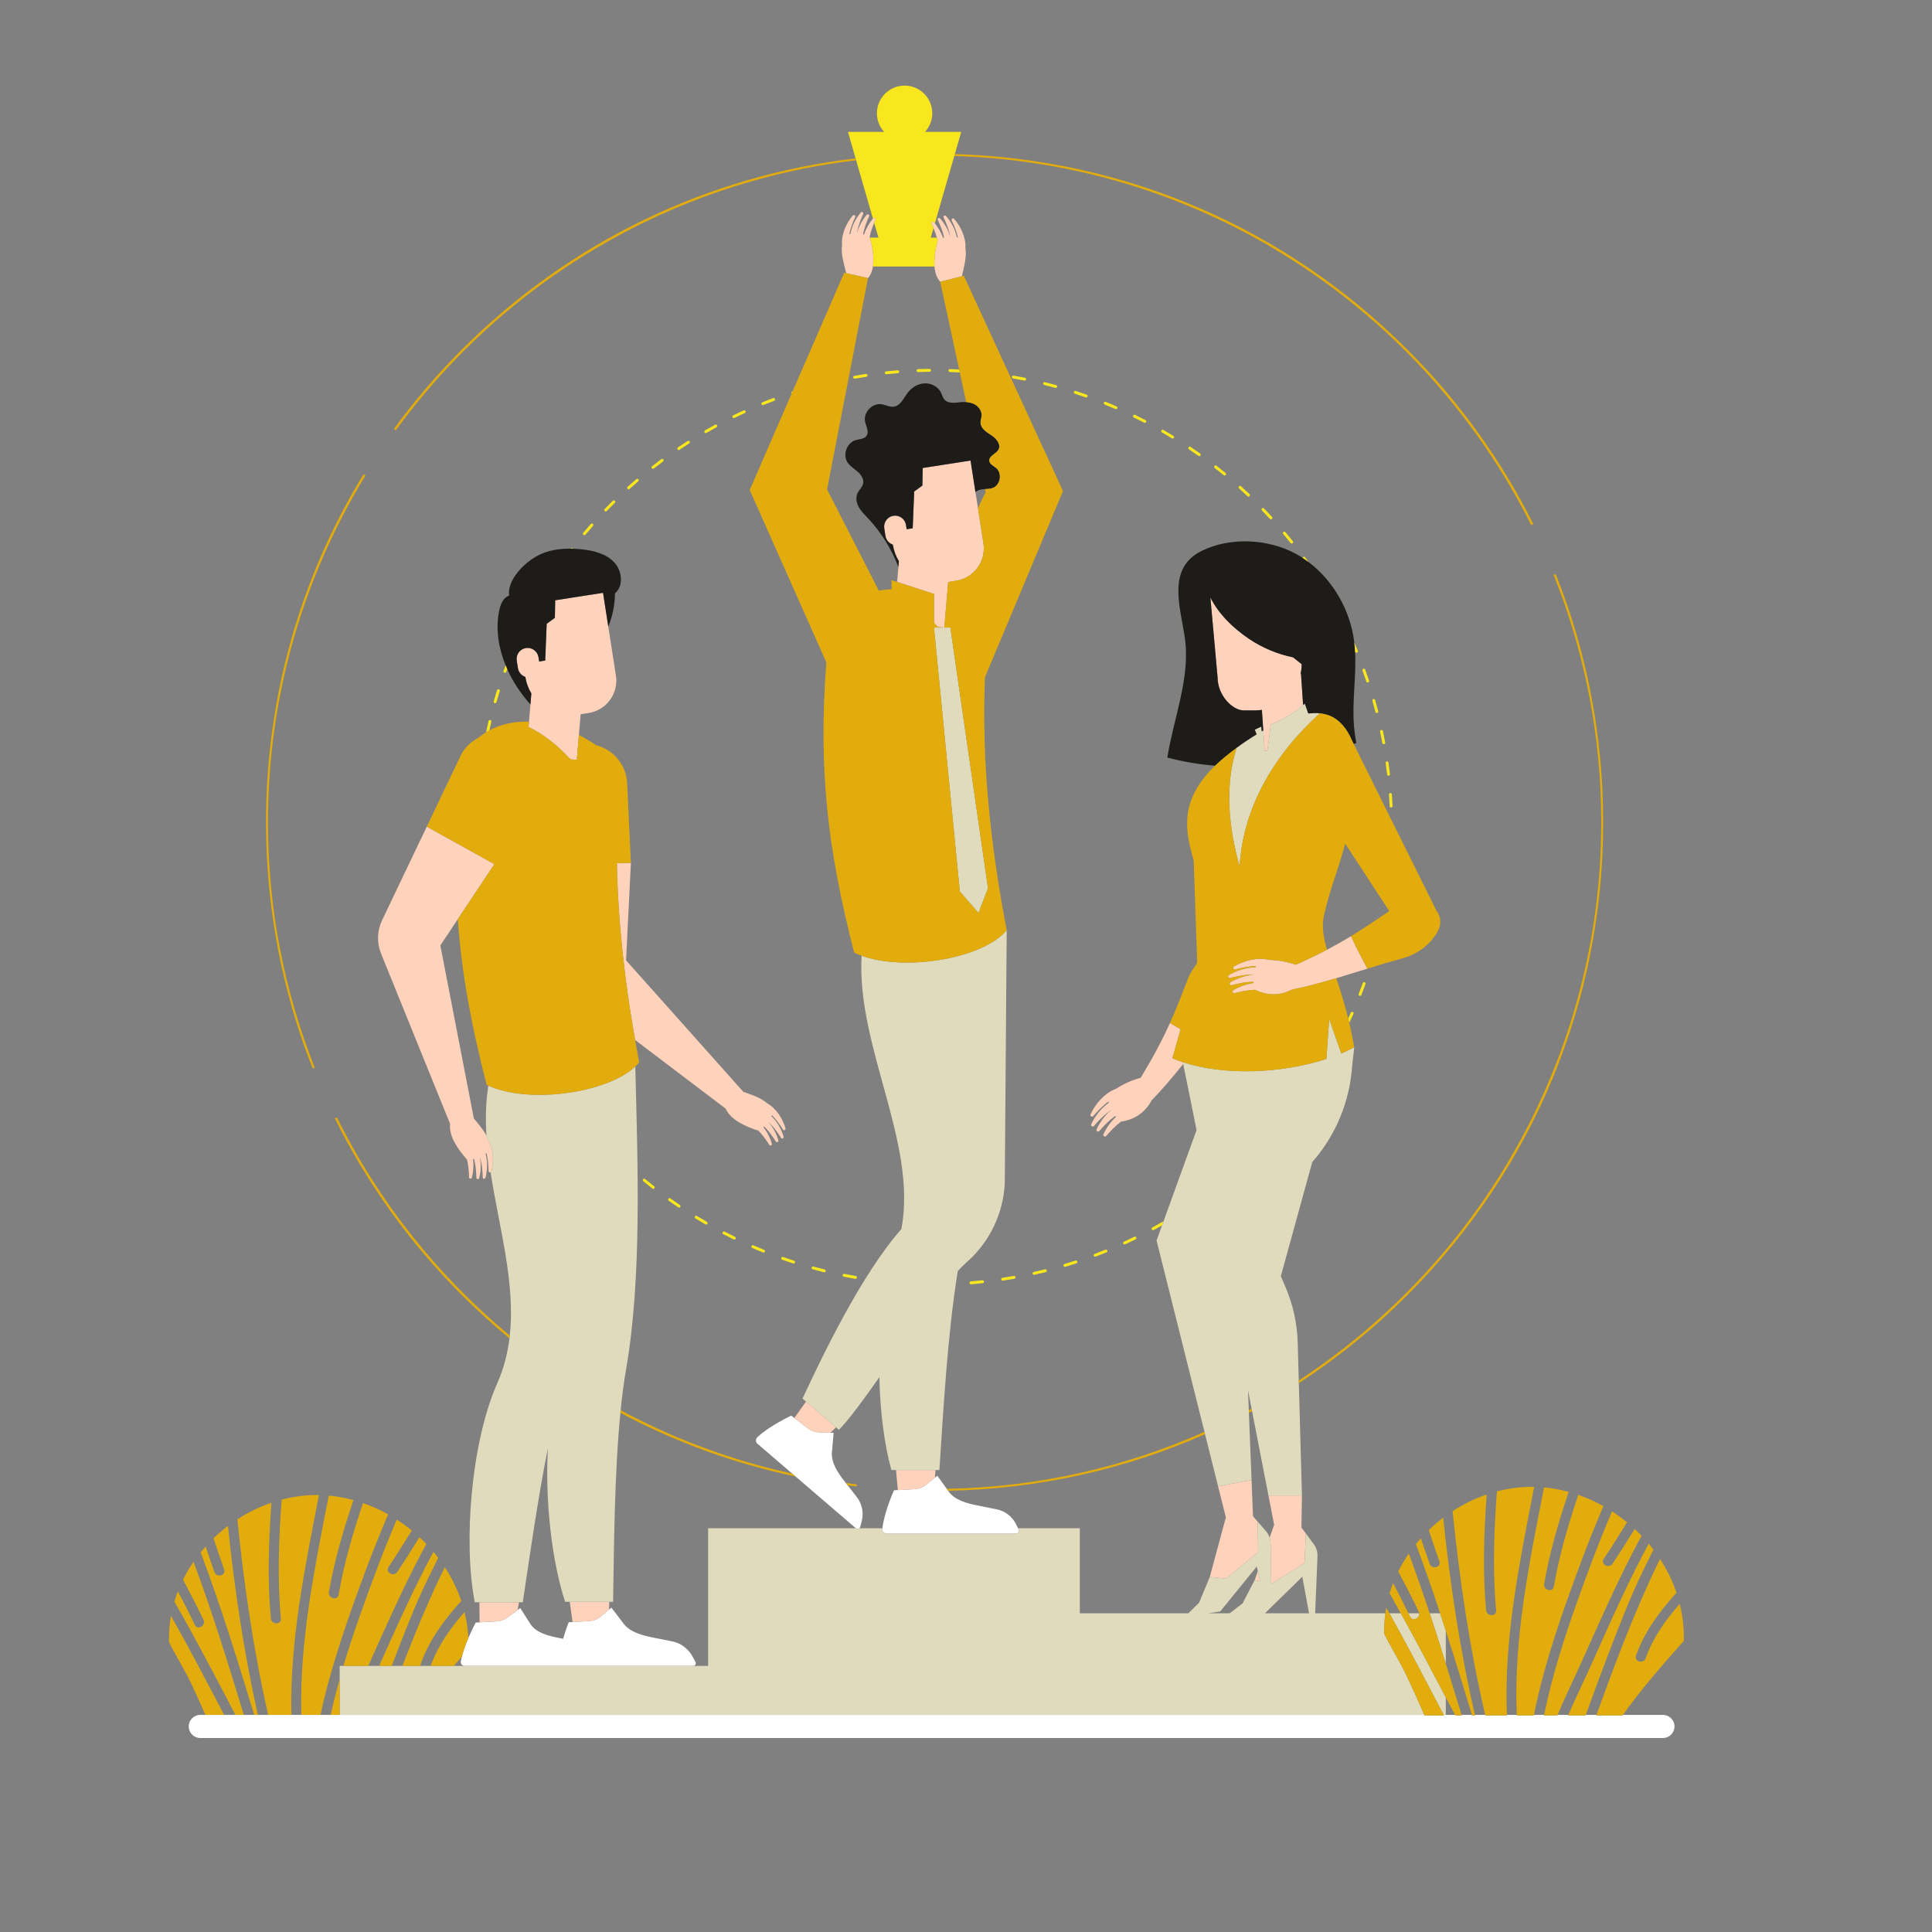 <?xml version="1.0" standalone="no"?>
<svg version="1.1" id="Layer_1" xmlns="http://www.w3.org/2000/svg" xmlns:xlink="http://www.w3.org/1999/xlink" x="0px" y="0px" viewBox="0 0 595.276 595.276" enable-background="new 0 0 595.276 595.276" xml:space="preserve">
<rect x="0" y="0" width="595.276" height="595.276" fill="#808080" stroke="none"/>
<path id="color_x5F_6" fill="#ffffff" d="M515.932,531.943c0,1.968-1.595,3.562-3.562,3.562H61.715
	c-1.968,0-3.563-1.595-3.563-3.562s1.595-3.563,3.563-3.563h1.586h5.757h3.489h2.574h3.201h1.129h3.153h7.183h3.049h5.906h3.159
	h2.756h113.527h0.993h111.773h1.754H438.85c0.022,0.05,0.045,0.1,0.067,0.151h5.989c-0.026-0.05-0.053-0.1-0.08-0.151h0.646h2.857
	c0.027,0.05,0.054,0.1,0.08,0.151h1.962c-0.015-0.05-0.031-0.101-0.046-0.151h3.203c0.015,0.05,0.031,0.101,0.046,0.151h0.905
	c-0.012-0.05-0.022-0.101-0.033-0.151h3.156c0.012,0.05,0.022,0.101,0.034,0.151h6.661c-0.002-0.05-0.002-0.101-0.004-0.151h3.056
	c0.002,0.05,0.002,0.101,0.005,0.151h5.245c0.01-0.05,0.023-0.1,0.033-0.151h3.15c-0.01,0.05-0.023,0.1-0.033,0.151h4.085
	c0.022-0.051,0.045-0.1,0.066-0.151h3.322c-0.022,0.051-0.045,0.1-0.067,0.151h5.41c0.018-0.05,0.037-0.1,0.055-0.151h3.28
	c-0.018,0.05-0.037,0.1-0.055,0.151h8.086c0.036-0.051,0.074-0.1,0.11-0.151h12.332
	C514.337,528.381,515.932,529.976,515.932,531.943z M141.988,511.811c-0.147,0.788,0.4,1.477,1.191,1.477l30.44,0c0,0,0,0,0,0
	l39.965,0c0.631,0,1.009-0.669,0.699-1.238l-0.924-1.693c-1.307-2.395-3.61-4.102-6.242-4.627l-6.092-1.215
	c-3.158-0.63-6.868-1.631-8.876-4.227l-3.78-4.964l-0.72,0.602l-2.692,2.25c-0.927,0.775-2.085,1.229-3.314,1.298l-5.23,0.295
	l-1.182,0.067c0,0-0.899,2.22-1.716,5.105l-1.771-0.36c-3.075-0.625-6.653-1.619-8.317-4.195l-3.124-4.927l-0.799,0.597
	l-2.989,2.234c-1.03,0.769-2.248,1.22-3.486,1.288l-5.269,0.292l-1.19,0.066c0,0-1.109,2.05-2.264,4.764
	c-0.751,1.766-1.516,3.811-2.013,5.762C142.177,510.916,142.07,511.37,141.988,511.811z M263.688,470.867
	c0.335,0.288,0.797,0.253,1.099,0c0.13-0.109,0.233-0.254,0.279-0.438l0.458-1.823c0.647-2.578,0.068-5.309-1.569-7.403
	l-2.792-3.569l-0.555-0.71l-0.443-0.566c-1.965-2.512-4.095-5.651-3.842-8.83l0.529-6.041l-0.958-0.035l-3.582-0.132
	c-1.234-0.045-2.422-0.473-3.402-1.224l-4.169-3.195l-0.942-0.722c0,0-6.65,3.061-10.463,6.671
	c-0.575,0.544-0.565,1.461,0.035,1.977l10.733,9.218l1.012,0.869L263.688,470.867z M281.883,458.821l-5.244,0.292l-1.185,0.066
	c0,0-2.973,6.494-3.566,11.687c-0.007,0.063-0.018,0.128-0.025,0.191c-0.082,0.788,0.523,1.477,1.315,1.477h39.965
	c0.631,0,1.042-0.665,0.76-1.229l-0.219-0.438l-0.621-1.242c-1.188-2.377-3.408-4.072-6.014-4.593l-6.032-1.206
	c-3.127-0.625-6.788-1.619-8.667-4.195l-0.219-0.305l-0.428-0.596l-2.888-4.026l-0.749,0.597l-2.803,2.234
	C284.296,458.303,283.115,458.753,281.883,458.821z"></path>
<path id="color_x5F_5" fill="#FFD2BB" d="M190.069,265.972l4.322-0.129l-1.497,30.043l36.13,40.518
	c2.548,0.906,5.368,1.774,7.322,3.529c2.783,1.505,4.836,4.777,5.68,7.741c0.129,0.454-0.525,0.748-0.753,0.393
	c-1.011-1.578-2.085-3.126-3.401-4.435c-0.024-0.023-0.049-0.045-0.073-0.068c-0.032,0.121-0.065,0.242-0.103,0.358
	c1.795,1.697,3.111,4.1,3.746,6.328c0.129,0.454-0.525,0.748-0.753,0.393c-1.011-1.578-2.085-3.126-3.401-4.435
	c-0.164-0.163-0.333-0.317-0.507-0.468c-0.002,0.003-0.005,0.006-0.007,0.01c1.445,1.622,2.512,3.686,3.063,5.619
	c0.129,0.454-0.525,0.748-0.753,0.393c-1.011-1.578-2.085-3.126-3.401-4.435c-0.072-0.071-0.148-0.138-0.222-0.206
	c-0.079,0.066-0.16,0.131-0.244,0.196c1.218,1.528,2.122,3.36,2.614,5.088c0.129,0.454-0.525,0.748-0.753,0.393
	c-1.011-1.578-2.085-3.126-3.401-4.435c-3.546-1.094-8.599-3.247-10.072-6.769l-27.931-21.174
	C192.477,302.356,190.413,284.218,190.069,265.972z M156.516,498.286l2.989-2.234l0.386-2.365h-12.176l0.046,6.179l5.269-0.292
	C154.268,499.506,155.486,499.056,156.516,498.286z M175.545,493.542l0.869,6.225l5.23-0.295c1.229-0.069,2.387-0.523,3.314-1.298
	l2.692-2.25l0.071-2.383H175.545z M175.757,233.953l1.967,0.166l0.645-7.653l0.539-6.396l2.45-0.381
	c5.506-0.857,9.274-6.015,8.417-11.521l-2.354-15.124l-1.617-10.388l-14.739,2.295l-0.103,5.41l-2.52,1.835l-0.46,11.332
	l-1.864,0.29l-0.206-1.323c-0.287-1.841-2.027-3.113-3.868-2.826c-1.841,0.287-3.113,2.027-2.826,3.868l0.364,2.335
	c0.201,1.29,1.116,2.298,2.279,2.688c0.29,1.862,0.939,3.577,1.859,5.095l-0.286,3.4l-0.445,5.285l-0.14,1.664
	C167.772,226.335,171.979,229.914,175.757,233.953z M151.405,360.94c0.791-2.979,0.7-6.84-0.921-9.557
	c-0.153-0.49-0.364-0.965-0.598-1.432c-0.962-1.923-2.5-3.67-3.889-5.345l-10.323-53.297l5.384-8.099l11.269-16.951l-20.825-11.57
	l-13.789,28.885c-1.535,3.216-1.647,6.929-0.308,10.232l21.283,52.484c-0.535,3.78,2.706,8.214,5.193,10.968
	c0.462,1.798,0.592,3.677,0.654,5.551c0.014,0.422,0.727,0.504,0.848,0.048c0.461-1.736,0.621-3.773,0.357-5.709
	c0.105-0.013,0.208-0.028,0.309-0.044c0.028,0.097,0.06,0.193,0.085,0.291c0.462,1.798,0.592,3.677,0.654,5.551
	c0.014,0.422,0.727,0.504,0.848,0.048c0.516-1.943,0.655-4.262,0.242-6.395c0.004-0.002,0.007-0.003,0.011-0.005
	c0.072,0.218,0.139,0.438,0.196,0.661c0.462,1.798,0.592,3.677,0.654,5.551c0.014,0.422,0.727,0.504,0.848,0.048
	c0.594-2.238,0.693-4.977,0.018-7.353c0.091-0.081,0.181-0.168,0.271-0.255c0.009,0.032,0.02,0.063,0.028,0.096
	c0.462,1.798,0.592,3.677,0.654,5.551c0.01,0.29,0.348,0.414,0.599,0.318C151.269,361.167,151.367,361.082,151.405,360.94z
	 M361.227,326.063c0.925-3.231,1.768-6.182,2.541-8.95c-1.109-0.615-2.209-1.245-3.282-1.925c-2.418,5.372-5.076,10.38-9.034,16.891
	c-2.711,0.729-5.28,1.881-7.611,3.412c-3.439,1.237-6.352,4.618-7.83,7.858c-0.227,0.497,0.47,0.945,0.792,0.579
	c1.429-1.628,2.923-3.21,4.654-4.477c0.031-0.023,0.064-0.043,0.095-0.065c0.016,0.144,0.033,0.288,0.055,0.427
	c-2.345,1.627-4.265,4.144-5.375,6.579c-0.227,0.497,0.47,0.945,0.792,0.579c1.429-1.628,2.923-3.21,4.654-4.477
	c0.215-0.157,0.436-0.305,0.66-0.446c0.002,0.004,0.004,0.008,0.006,0.012c-1.932,1.602-3.508,3.775-4.472,5.888
	c-0.227,0.497,0.47,0.945,0.792,0.579c1.429-1.628,2.923-3.21,4.654-4.477c0.094-0.069,0.193-0.132,0.289-0.198
	c0.079,0.089,0.16,0.177,0.244,0.266c-1.656,1.534-3.006,3.471-3.867,5.359c-0.227,0.497,0.47,0.945,0.792,0.579
	c1.429-1.628,2.923-3.21,4.654-4.477c4.166-0.624,7.415-2.807,9.384-6.529c3.277-3.35,6.486-7.169,9.746-11.224l-0.112-0.556
	C363.339,326.905,362.261,326.504,361.227,326.063z M388.308,487.255l-0.753-3.155l-0.959,2.728L388.308,487.255z M392.58,469.804
	l-1.398,3.975c0.194,0.601,0.297,1.222,0.286,1.84l0.013-0.018l0.196,12.42l10.269-6.434l0.414-9.081l-1.377-1.853l0.162-9.873
	h-10.319L392.58,469.804z M386.069,467.164l-0.445-11.172l-10.314,1.968l2.395,9.57l-4.95,18.339l5.017,0.542l9.875-8.175
	l-0.11-9.373l0,0v0L386.069,467.164z M390.503,231.291c0.351-2.688,0.702-5.375,1.053-8.063c3.606-1.419,6.996-3.444,9.954-5.951
	l-0.648-9.619l-0.128,0.013c0.212-0.977,0.33-1.988,0.33-3.029l-2.646-2.106c-4.827-1-9.47-2.909-13.686-5.77
	c-4.817-3.269-9.263-7.586-11.796-12.682l2.212,24.546c0,5.67,4.627,10.252,8.054,10.252h3.621c0.675,0,1.334-0.063,1.984-0.154
	l0.429,6.361l0.424,6.29L390.503,231.291z M408.864,292.627c-2.853,1.492-5.959,2.989-9.588,4.622
	c-2.648-0.934-5.417-1.438-8.205-1.495c-3.536-0.927-7.851,0.212-10.903,2.046c-0.468,0.281-0.147,1.046,0.325,0.926
	c2.099-0.533,4.227-0.992,6.371-1.056c0.039-0.001,0.077,0.001,0.115,0c-0.068,0.128-0.136,0.256-0.196,0.383
	c-2.854,0.014-5.862,1.003-8.155,2.381c-0.468,0.281-0.147,1.046,0.325,0.926c2.099-0.533,4.227-0.992,6.371-1.056
	c0.266-0.008,0.532-0.004,0.797,0.005c-0.001,0.004-0.001,0.009-0.002,0.014c-2.5,0.227-5.029,1.126-7.02,2.323
	c-0.468,0.281-0.147,1.046,0.325,0.926c2.099-0.533,4.227-0.992,6.371-1.056c0.117-0.004,0.233,0.001,0.35,0.001
	c0.015,0.118,0.032,0.237,0.051,0.357c-2.233,0.328-4.443,1.16-6.221,2.229c-0.468,0.281-0.147,1.046,0.325,0.926
	c2.099-0.533,4.227-0.992,6.371-1.056c3.788,1.843,7.702,1.883,11.431-0.071c4.361-0.86,8.909-2.101,13.618-3.506
	c3.134-0.935,6.337-1.936,9.6-2.937c-1.719-3.32-3.564-6.578-5.036-10.018C413.879,289.899,411.474,291.262,408.864,292.627z
	 M286.976,68.87c0.221,0.474,0.435,0.952,0.641,1.432c0.408,0.951,0.766,1.919,1.046,2.907c0.085,0.301,0.175,0.601,0.242,0.907
	c-0.617,2.277-1.194,5.297-0.973,8c0.148,1.815,0.652,3.489,1.757,4.695l6.676-1.676c0.603-2.826,1.565-5.952,1.088-8.77
	c0.216-3.156-1.451-6.641-3.505-8.939c-0.315-0.352-0.913,0.044-0.734,0.426c0.793,1.699,1.527,3.433,1.93,5.246
	c0.007,0.033,0.012,0.065,0.018,0.098c-0.12-0.037-0.24-0.074-0.357-0.105c-0.474-2.424-1.801-4.822-3.344-6.548
	c-0.315-0.352-0.913,0.044-0.734,0.426c0.793,1.699,1.527,3.433,1.93,5.246c0.05,0.225,0.09,0.451,0.124,0.678
	c-0.004,0-0.008,0.001-0.012,0.001c-0.598-2.089-1.772-4.093-3.111-5.592c-0.315-0.352-0.913,0.044-0.734,0.426
	c0.793,1.699,1.527,3.433,1.93,5.246c0.017,0.078,0.03,0.157,0.044,0.235c0.004,0.021,0.008,0.042,0.012,0.062
	c-0.098,0.032-0.196,0.065-0.296,0.101c-0.019-0.055-0.047-0.108-0.067-0.164c-0.583-1.611-1.485-3.124-2.509-4.361
	c-0.11-0.133-0.214-0.278-0.326-0.404C287.396,68.092,286.798,68.488,286.976,68.87z M252.312,441.321l3.582,0.132l1.684-1.671
	l-9.236-7.933l-3.6,5.054l4.169,3.195C249.889,440.848,251.078,441.276,252.312,441.321z M276.638,459.114l5.244-0.292
	c1.232-0.069,2.413-0.519,3.378-1.288l2.803-2.234l0.188-2.365h-12.176L276.638,459.114z M299.042,141.903l-14.739,2.294
	l-0.103,5.41l-2.52,1.835l-0.46,11.332l-1.864,0.29l-0.206-1.323c-0.287-1.841-2.027-3.113-3.868-2.826
	c-1.841,0.287-3.113,2.027-2.826,3.868l0.364,2.335c0.201,1.29,1.116,2.298,2.279,2.688v0c0.29,1.862,0.939,3.577,1.859,5.095
	l-0.151,1.798l-0.388,4.607l11.358,3.69v8.937c0.411,0.417,0.819,0.838,1.22,1.266l1.967,0.166l0.607-7.205l0.268-3.186l0,0
	l0.308-3.658l2.45-0.381c5.506-0.857,9.274-6.015,8.417-11.521l-1.695-10.891l-0.761-4.888L299.042,141.903z M268.008,73.209
	c-0.021-0.074-0.042-0.153-0.064-0.226c0.295-1.481,0.815-2.914,1.405-4.321c0.135-0.323,0.271-0.645,0.412-0.965
	c0.17-0.386-0.436-0.769-0.743-0.411c-0.016,0.019-0.031,0.042-0.047,0.061c-1.148,1.357-2.156,3.096-2.748,4.929
	c-0.1-0.034-0.199-0.065-0.298-0.095c0.017-0.1,0.03-0.2,0.05-0.299c0.363-1.82,1.06-3.571,1.817-5.286
	c0.17-0.386-0.436-0.769-0.743-0.411c-1.307,1.527-2.438,3.557-2.99,5.658c-0.004,0-0.008,0-0.012-0.001
	c0.03-0.227,0.065-0.454,0.11-0.681c0.363-1.821,1.06-3.571,1.817-5.286c0.17-0.386-0.436-0.769-0.743-0.411
	c-1.506,1.76-2.781,4.185-3.203,6.619c-0.117,0.033-0.236,0.072-0.355,0.112c0.006-0.033,0.01-0.066,0.016-0.098
	c0.363-1.821,1.06-3.571,1.816-5.286c0.17-0.386-0.436-0.769-0.743-0.411c-2.004,2.342-3.596,5.861-3.312,9.012
	c-0.416,2.828,0.613,5.933,1.276,8.745l6.71,1.532c0.846-0.964,1.319-2.208,1.537-3.576C269.43,79.226,268.747,75.78,268.008,73.209
	z"></path>
<path id="color_x5F_4" fill="#1d1c18" d="M163.718,213.655l-0.286,3.4c-2.888-3.206-5.358-6.909-7.137-10.863
	c-0.177-0.394-0.34-0.792-0.503-1.19c-2.2-5.373-3.111-11.14-2.022-16.693c0.385-1.96,1.201-4.172,3.104-4.779
	c-0.656-4.724,4.412-9.933,8.596-12.224c3.131-1.714,6.725-2.297,10.323-2.262c0.23,0.002,0.46,0.018,0.69,0.025
	c0.98,0.031,1.958,0.094,2.924,0.201c3.57,0.397,7.313,1.337,9.791,3.937c2.478,2.601,3.019,7.285,0.29,9.622
	c-0.047,3.538-0.755,7.009-2.068,10.214l-1.617-10.388l-14.739,2.295l-0.103,5.41l-2.52,1.835l-0.46,11.332l-1.864,0.29
	l-0.206-1.323c-0.287-1.841-2.027-3.113-3.868-2.826c-1.841,0.287-3.113,2.027-2.826,3.868l0.364,2.335
	c0.201,1.29,1.116,2.298,2.279,2.688C162.149,210.422,162.799,212.137,163.718,213.655z M387.207,226.285l-0.539-1.446l1.935-0.913
	l0.099,1.469c0.177-0.103,0.355-0.204,0.532-0.305l-0.429-6.361c-0.65,0.091-1.309,0.154-1.984,0.154h-3.621
	c-3.427,0-8.054-4.582-8.054-10.252l-2.212-24.546c2.533,5.096,6.979,9.413,11.796,12.682c4.216,2.861,8.859,4.771,13.686,5.77
	l2.646,2.106c0,1.04-0.118,2.052-0.33,3.029l0.128-0.013l0.648,9.619c0.168-0.142,0.339-0.279,0.504-0.425
	c0.305,0.918,0.688,1.984,1.056,3.021c1.199-0.141,2.406-0.193,3.587-0.076c1.029,0.103,2.04,0.317,3.006,0.708
	c3.282,1.329,5.497,4.33,6.9,7.652l0.529,1.065c0.266-0.099,0.533-0.189,0.799-0.29c-0.289-1.624-0.529-3.248-0.676-4.867
	c-0.697-7.72,0.723-15.535,0.311-23.252c-0.05-0.93-0.125-1.859-0.235-2.787c-0.007-0.061-0.011-0.122-0.019-0.184
	c-1.218-9.86-6.537-19.003-14.113-24.693c-0.588-0.442-1.188-0.863-1.802-1.262c-0.702-0.456-1.416-0.892-2.15-1.288
	c-8.54-4.602-20.179-5.213-28.983-0.843c-10.726,5.324-6.6,17.004-5.165,26.724c1.805,12.226-3.462,24.79-5.386,36.936
	c4.904,1.307,9.819,2.123,14.726,2.504c1.828-1.748,4.106-3.63,6.609-5.471C382.972,229.006,385.075,227.588,387.207,226.285z
	 M296.039,123.913c-1.758,0.166-3.85,0.546-5.023-0.775c-0.548-0.617-0.732-1.466-1.1-2.204c-0.911-1.829-3.025-2.908-5.066-2.811
	c-2.041,0.097-3.95,1.263-5.183,2.893c-1.241,1.641-2.162,3.945-4.193,4.27c-1.328,0.212-2.602-0.563-3.934-0.743
	c-2.817-0.38-5.553,2.53-5.002,5.318c0.299,1.513,1.336,3.181,0.44,4.436c-0.717,1.003-2.18,0.966-3.361,1.322
	c-2.702,0.816-4.037,4.508-2.481,6.863c0.78,1.181,2.053,1.925,3.116,2.859c1.064,0.934,1.99,2.294,1.683,3.676
	c-0.253,1.139-1.265,1.946-1.748,3.008c-0.611,1.343-0.295,2.955,0.424,4.243c0.719,1.288,1.798,2.329,2.81,3.402
	c4.08,4.325,7.278,9.469,9.384,15.028l0.151-1.798c-0.92-1.517-1.569-3.233-1.859-5.095v0c-1.163-0.391-2.078-1.399-2.279-2.688
	l-0.364-2.335c-0.287-1.841,0.985-3.582,2.826-3.868c1.841-0.287,3.582,0.985,3.868,2.826l0.206,1.323l1.864-0.29l0.46-11.332
	l2.52-1.835l0.103-5.41l14.739-2.294l1.515,9.733c0.217-0.187,0.448-0.358,0.714-0.488c0.686-0.335,1.448-0.403,2.218-0.448
	c0.814-0.047,1.638-0.069,2.394-0.351c2.345-0.873,2.983-4.51,1.076-6.129c-0.811-0.688-2.025-1.175-2.138-2.232
	c-0.165-1.551,2.116-2.112,2.843-3.492c0.83-1.574-0.667-3.367-2.152-4.347c-1.485-0.981-3.3-2.068-3.387-3.846
	c-0.038-0.778,0.288-1.532,0.32-2.311c0.059-1.437-0.93-2.773-2.202-3.444c-0.784-0.413-1.656-0.592-2.544-0.65
	C297.147,123.861,296.589,123.861,296.039,123.913z"></path>
<path id="color_x5F_3" fill="#e1dbbd" d="M159.891,493.688h-12.176h-1.426c-3.623-18.555-1.068-49.389,6.91-67.448
	c2.005-4.537,3.186-9.165,3.776-13.863c0.036-0.29,0.059-0.581,0.091-0.872c1.788-16.234-3.292-33.28-5.911-50.295
	c0.114-0.044,0.211-0.128,0.249-0.27c0.791-2.979,0.7-6.84-0.921-9.557c-0.153-0.49-0.364-0.965-0.598-1.432
	c-0.326-5.176-0.216-10.332,0.573-15.443c12.724,5.736,36.678,2.248,45.285-5.912c0.719,29.478,2.118,64.666-2.83,93.25
	c-0.679,3.925-1.231,8.19-1.684,12.665c-0.027,0.263-0.049,0.536-0.075,0.8c-1.85,18.866-1.969,41.33-2.247,58.231h-1.187h-12.175
	h-1.426c-4.137-12.691-6.177-31.082-5.318-47.279c-3.211,16.179-5.663,33.66-7.724,47.425H159.891z M375.309,457.959l10.314-1.968
	l-0.824-20.685l-0.033-0.817l-0.245-6.144l1.106,5.689l0.144,0.741l5.054,26.006h10.319l-0.956-34.595l-0.023-0.85l-0.321-11.625
	c-0.163-5.897-1.438-11.71-3.757-17.134l-1.442-3.371l9.671-35.143c7.249-8.228,11.601-18.73,12.313-29.829l0.622-5.38l-0.246-0.053
	c-1.188,0.625-2.44,1.211-3.743,1.76l-3.718-10.624l-0.863,12.33c-13.709,4.495-31.367,5.239-44.232,1.004l0.112,0.556l4.111,20.362
	l-10.222,28.235l-0.407,1.124l-1.691,4.671l14.756,58.957l0.179,0.715L375.309,457.959z M403.07,219.873
	c-0.368-1.037-0.752-2.103-1.056-3.021c-0.165,0.145-0.337,0.283-0.504,0.425c-2.958,2.507-6.348,4.532-9.954,5.951
	c-0.351,2.688-0.702,5.375-1.053,8.063l-0.844,0.089l-0.424-6.29c-0.178,0.101-0.355,0.202-0.532,0.305l-0.099-1.469l-1.935,0.913
	l0.539,1.446c-2.132,1.303-4.236,2.721-6.201,4.166c-3.75,11.759-2.406,24.801,0.944,36.526
	c1.017-18.302,10.818-34.645,24.708-47.179C405.476,219.68,404.27,219.733,403.07,219.873z M104.658,528.381v-11.039v-4.054h1.157
	h7.65h3.367h3.868h3.305h5.551h3.132h7.114h3.377h30.44h44.565v-42.421h45.503c0.335,0.288,0.797,0.253,1.099,0h7.101
	c-0.007,0.063-0.018,0.128-0.025,0.191c-0.082,0.788,0.523,1.477,1.315,1.477h39.965c0.631,0,1.042-0.665,0.76-1.229l-0.219-0.438
	h19.023v26.218h33.433l3.315-3.262l3.302-7.956l5.017,0.542l9.875-8.175l-0.11-9.373l0,0l2.545,2.942
	c0.515,0.596,0.873,1.271,1.1,1.975c0.194,0.601,0.297,1.222,0.286,1.84l0.013-0.018l0.196,12.42v0l10.269-6.434l0.414-9.081
	l2.387,3.212c0.895,1.205,1.274,2.594,1.176,3.889l0.013-0.015l-0.723,17.493h21.633c-0.275,2.109-0.382,4.232-0.328,6.35
	c2.156,4.339,4.794,8.48,6.863,12.841c1.898,4,3.707,8.042,5.469,12.105H332.705h-1.754H219.178h-0.993H104.658z M401.263,485.812
	l-11.532,11.273h13.598L401.263,485.812z M372.16,497.085h6.706l3.976-3.038l3.754-7.219l1.713,0.427v0l-0.753-3.155l-0.342-1.433
	l-11.251,13.853L372.16,497.085z M444.825,528.381h0.646v-5.397c-4.547-8.673-9.099-17.343-13.857-25.899h-3.524
	c5.167,9.222,10.066,18.593,14.974,27.959C443.648,526.158,444.239,527.268,444.825,528.381z M445.471,502.443
	c-0.576-1.788-1.161-3.573-1.749-5.358h-3.211c1.705,5.146,3.347,10.313,4.961,15.491V502.443z M437.277,497.085h-3.323
	c0.166,0.344,0.342,0.682,0.506,1.027C435.227,499.726,437.449,498.624,437.277,497.085z M258.477,440.555
	c3.185-3.247,7.609-9.31,12.472-16.239c0.22,10.479,1.487,20.675,3.701,28.619h1.426h12.176h1.187
	c1.182-17.84,2.496-41.919,5.669-61.311c0.975-1.05,1.906-1.983,2.772-2.745c7.022-6.176,11.24-14.935,11.705-24.275l0.596-78.033
	c-7.022,8.671-30.944,12.848-44.704,7.904c-1.633,28.087,17.246,57.482,12.265,84.204c-12.333,13.936-24.325,39.085-30.483,52.24
	l1.082,0.929l9.236,7.933L258.477,440.555z M295.739,274.673l5.752,6.621l2.928-7.628l-11.604-80.301h-1.853h-3.188L295.739,274.673
	z"></path>
<path id="color_x5F_2" fill="#f8e71c" d="M337.013,386.915c-0.087-0.231,0.029-0.487,0.26-0.573c1.113-0.418,2.22-0.849,3.32-1.295
	c0.226-0.09,0.487,0.018,0.58,0.246c0.092,0.228-0.018,0.488-0.246,0.58c-1.107,0.447-2.221,0.881-3.341,1.302
	c-0.051,0.02-0.104,0.029-0.157,0.029C337.25,387.204,337.08,387.094,337.013,386.915z M232.13,383.702
	c-0.224-0.098-0.487,0.006-0.586,0.232c-0.097,0.226,0.006,0.488,0.232,0.586c1.098,0.476,2.203,0.939,3.316,1.389
	c0.055,0.022,0.111,0.032,0.167,0.032c0.176,0,0.343-0.105,0.413-0.278c0.092-0.228-0.018-0.488-0.246-0.58
	C234.32,384.636,233.221,384.176,232.13,383.702z M346.489,383.436c0.062,0,0.125-0.013,0.185-0.04
	c1.085-0.496,2.162-1.006,3.232-1.529c0.221-0.108,0.312-0.375,0.204-0.596c-0.109-0.222-0.378-0.311-0.596-0.204
	c-1.063,0.519-2.133,1.026-3.211,1.518c-0.224,0.103-0.322,0.367-0.22,0.591C346.159,383.34,346.32,383.436,346.489,383.436z
	 M223.271,379.481c-0.219-0.114-0.488-0.029-0.601,0.19c-0.114,0.218-0.029,0.487,0.189,0.6c1.062,0.552,2.132,1.092,3.208,1.619
	c0.063,0.03,0.13,0.045,0.195,0.045c0.165,0,0.323-0.092,0.401-0.25c0.108-0.221,0.017-0.488-0.204-0.596
	C225.389,380.566,224.326,380.03,223.271,379.481z M214.732,374.651c-0.21-0.129-0.485-0.062-0.613,0.148
	c-0.129,0.21-0.063,0.484,0.147,0.613c1.021,0.625,2.049,1.237,3.086,1.837c0.07,0.041,0.147,0.06,0.223,0.06
	c0.154,0,0.304-0.08,0.386-0.223c0.124-0.212,0.05-0.486-0.162-0.608C216.768,375.881,215.746,375.272,214.732,374.651z
	 M240.702,387.563c-0.082,0.232,0.04,0.487,0.272,0.569c1.129,0.399,2.266,0.783,3.408,1.153c0.046,0.015,0.092,0.022,0.137,0.022
	c0.188,0,0.363-0.12,0.424-0.308c0.076-0.234-0.052-0.486-0.286-0.561c-1.135-0.368-2.264-0.749-3.386-1.146
	C241.037,387.208,240.784,387.332,240.702,387.563z M321.975,391.099c-1.15,0.286-2.306,0.559-3.468,0.816
	c-0.24,0.053-0.392,0.292-0.339,0.532c0.046,0.208,0.231,0.349,0.435,0.349c0.031,0,0.064-0.003,0.097-0.01
	c1.169-0.259,2.332-0.533,3.49-0.821c0.238-0.059,0.384-0.301,0.325-0.54C322.455,391.184,322.214,391.04,321.975,391.099z
	 M201.472,144.342c0.933-0.731,1.876-1.451,2.829-2.159c0.198-0.147,0.238-0.426,0.092-0.623c-0.147-0.198-0.426-0.239-0.623-0.092
	c-0.959,0.713-1.908,1.438-2.847,2.173c-0.194,0.152-0.228,0.432-0.076,0.625c0.088,0.112,0.219,0.171,0.351,0.171
	C201.294,144.437,201.39,144.406,201.472,144.342z M292.673,113.72c-0.239,0-0.438,0.19-0.445,0.431
	c-0.008,0.246,0.185,0.452,0.431,0.46c1.025,0.034,2.046,0.084,3.065,0.139l-0.195-0.901c-0.945-0.05-1.891-0.098-2.841-0.129
	C292.683,113.72,292.678,113.72,292.673,113.72z M308.878,393.7c-0.244,0.036-0.412,0.263-0.375,0.506
	c0.032,0.222,0.223,0.38,0.439,0.38c0.022,0,0.044-0.002,0.066-0.005c1.185-0.176,2.364-0.368,3.539-0.574
	c0.243-0.043,0.405-0.273,0.362-0.515c-0.042-0.244-0.287-0.412-0.515-0.362C311.226,393.334,310.054,393.524,308.878,393.7z
	 M217.665,133.381c1.024-0.594,2.057-1.175,3.097-1.744c0.216-0.118,0.295-0.389,0.177-0.604c-0.118-0.216-0.389-0.296-0.604-0.177
	c-1.047,0.573-2.086,1.157-3.117,1.755c-0.213,0.124-0.286,0.396-0.162,0.609c0.083,0.142,0.232,0.222,0.386,0.222
	C217.518,133.441,217.595,133.422,217.665,133.381z M209.38,138.578c0.982-0.664,1.972-1.317,2.97-1.957
	c0.208-0.133,0.268-0.408,0.135-0.615c-0.132-0.207-0.409-0.269-0.615-0.135c-1.005,0.643-2.002,1.3-2.99,1.969
	c-0.204,0.138-0.257,0.415-0.119,0.619c0.086,0.127,0.227,0.196,0.369,0.196C209.216,138.655,209.303,138.63,209.38,138.578z
	 M226.093,128.821c0.066,0,0.133-0.014,0.196-0.045c1.062-0.521,2.132-1.028,3.209-1.522c0.224-0.103,0.322-0.367,0.219-0.591
	c-0.103-0.224-0.366-0.321-0.591-0.219c-1.084,0.498-2.161,1.008-3.23,1.532c-0.221,0.108-0.312,0.375-0.204,0.596
	C225.769,128.729,225.928,128.821,226.093,128.821z M205.935,369.344c-0.143,0.2-0.096,0.479,0.104,0.621
	c0.974,0.694,1.957,1.377,2.948,2.047c0.077,0.052,0.164,0.077,0.249,0.077c0.143,0,0.283-0.069,0.369-0.196
	c0.138-0.205,0.084-0.481-0.12-0.619c-0.985-0.667-1.962-1.344-2.93-2.034C206.356,369.097,206.078,369.145,205.935,369.344z
	 M419.894,302.905c-0.408,1.121-0.829,2.235-1.265,3.341c-0.09,0.229,0.022,0.488,0.251,0.578c0.054,0.022,0.109,0.031,0.164,0.031
	c0.178,0,0.345-0.107,0.414-0.282c0.439-1.116,0.864-2.236,1.274-3.364c0.084-0.231-0.035-0.486-0.266-0.571
	C420.232,302.556,419.977,302.675,419.894,302.905z M244.129,120.577c-0.234,0.076-0.362,0.328-0.285,0.562
	c0.015,0.044,0.052,0.07,0.078,0.106l0.303-0.698C244.193,120.558,244.161,120.567,244.129,120.577z M235.039,124.82
	c0.056,0,0.113-0.01,0.167-0.033c1.099-0.446,2.205-0.879,3.318-1.298c0.23-0.087,0.347-0.343,0.26-0.574
	c-0.087-0.23-0.342-0.346-0.574-0.26c-1.12,0.422-2.233,0.857-3.339,1.306c-0.228,0.093-0.338,0.353-0.245,0.58
	C234.696,124.715,234.863,124.82,235.039,124.82z M198.152,363.334c-0.157,0.19-0.13,0.471,0.06,0.627
	c0.922,0.761,1.855,1.51,2.797,2.246c0.082,0.064,0.178,0.095,0.274,0.095c0.133,0,0.264-0.059,0.352-0.171
	c0.151-0.193,0.117-0.473-0.077-0.625c-0.936-0.733-1.863-1.477-2.78-2.232C198.59,363.117,198.308,363.146,198.152,363.334z
	 M358.143,376.471c-1.026,0.593-2.059,1.174-3.1,1.74c-0.216,0.118-0.296,0.389-0.178,0.605c0.081,0.149,0.234,0.232,0.392,0.232
	c0.072,0,0.145-0.017,0.213-0.054c0.865-0.472,1.72-0.958,2.574-1.446l0.407-1.124C358.348,376.403,358.239,376.414,358.143,376.471
	z M155.149,206.704c-0.083,0.231,0.036,0.487,0.267,0.571c0.05,0.018,0.101,0.026,0.152,0.026c0.182,0,0.353-0.112,0.419-0.294
	c0.099-0.273,0.207-0.543,0.308-0.815c-0.177-0.394-0.34-0.792-0.503-1.19C155.577,205.569,155.356,206.133,155.149,206.704z
	 M151.393,222.373c0.057-0.239-0.091-0.479-0.331-0.536c-0.238-0.059-0.48,0.091-0.536,0.331c-0.273,1.149-0.531,2.304-0.775,3.463
	c0.346-0.212,0.694-0.415,1.048-0.605C150.992,224.14,151.184,223.254,151.393,222.373z M402.145,171.725
	c-0.146-0.198-0.425-0.242-0.623-0.097c-0.09,0.066-0.143,0.16-0.166,0.261c0.614,0.399,1.214,0.82,1.802,1.262
	C402.821,172.676,402.489,172.196,402.145,171.725z M253.86,391.994c0.036,0.009,0.072,0.013,0.107,0.013
	c0.2,0,0.382-0.136,0.432-0.339c0.059-0.238-0.087-0.48-0.325-0.539c-1.154-0.286-2.303-0.587-3.446-0.901
	c-0.237-0.063-0.483,0.074-0.548,0.311c-0.065,0.238,0.074,0.483,0.311,0.548C251.542,391.404,252.698,391.705,253.86,391.994z
	 M263.505,394.028c0.026,0.005,0.052,0.007,0.077,0.007c0.212,0,0.401-0.152,0.439-0.369c0.042-0.242-0.12-0.473-0.362-0.515
	c-1.172-0.205-2.339-0.425-3.501-0.658c-0.241-0.051-0.476,0.108-0.525,0.349s0.108,0.476,0.349,0.525
	C261.151,393.602,262.325,393.823,263.505,394.028z M417.026,312.372c0.1-0.225-0.001-0.488-0.225-0.589
	c-0.224-0.098-0.488,0.001-0.589,0.225c-0.264,0.592-0.542,1.176-0.814,1.763c0.114,0.46,0.227,0.921,0.339,1.394
	C416.175,314.239,416.608,313.309,417.026,312.372z M417.536,200.839c0.071,0.171,0.237,0.274,0.411,0.274
	c0.057,0,0.116-0.011,0.171-0.034c0.227-0.095,0.334-0.355,0.239-0.583c-0.345-0.828-0.706-1.648-1.067-2.468
	c0.11,0.927,0.186,1.856,0.235,2.787C417.529,200.823,417.533,200.831,417.536,200.839z M299.146,394.809
	c-0.245,0.019-0.429,0.233-0.409,0.479c0.018,0.233,0.213,0.411,0.443,0.411c0.012,0,0.024-0.001,0.036-0.002
	c1.196-0.094,2.385-0.203,3.57-0.327c0.245-0.025,0.423-0.244,0.397-0.489c-0.025-0.245-0.25-0.427-0.489-0.397
	C301.515,394.607,300.333,394.715,299.146,394.809z M312.285,115.729c-0.237-0.043-0.473,0.121-0.514,0.363
	c-0.043,0.242,0.12,0.473,0.363,0.515c1.172,0.203,2.34,0.422,3.503,0.654c0.029,0.006,0.058,0.009,0.088,0.009
	c0.208,0,0.393-0.146,0.436-0.358c0.049-0.241-0.108-0.476-0.35-0.524C314.64,116.153,313.465,115.934,312.285,115.729z
	 M428.273,238.513c-0.138-1.19-0.29-2.375-0.457-3.556c-0.034-0.245-0.257-0.417-0.504-0.379c-0.244,0.034-0.413,0.26-0.379,0.503
	c0.165,1.173,0.317,2.351,0.453,3.534c0.027,0.227,0.219,0.394,0.442,0.394c0.017,0,0.035-0.001,0.052-0.003
	C428.126,238.978,428.301,238.758,428.273,238.513z M423.151,215.386c-0.237,0.068-0.372,0.315-0.305,0.552
	c0.329,1.139,0.643,2.285,0.943,3.435c0.052,0.201,0.232,0.333,0.431,0.333c0.037,0,0.075-0.005,0.112-0.014
	c0.238-0.062,0.381-0.305,0.318-0.543c-0.302-1.158-0.618-2.311-0.948-3.458C423.634,215.454,423.385,215.318,423.151,215.386z
	 M425.568,224.909c-0.24,0.051-0.394,0.288-0.343,0.529c0.247,1.159,0.481,2.324,0.701,3.494c0.04,0.214,0.227,0.363,0.437,0.363
	c0.028,0,0.056-0.003,0.083-0.008c0.242-0.045,0.401-0.278,0.356-0.52c-0.221-1.177-0.455-2.349-0.704-3.516
	C426.045,225.012,425.811,224.856,425.568,224.909z M395.438,163.921c-0.188,0.158-0.212,0.439-0.054,0.628
	c0.765,0.907,1.518,1.824,2.258,2.751c0.088,0.11,0.218,0.168,0.348,0.168c0.098,0,0.196-0.032,0.279-0.098
	c0.191-0.154,0.224-0.434,0.07-0.626c-0.746-0.933-1.504-1.857-2.272-2.77C395.907,163.786,395.626,163.763,395.438,163.921z
	 M428.618,248.803c0.006,0,0.013,0,0.02,0c0.246-0.011,0.436-0.219,0.425-0.465c-0.054-1.197-0.124-2.391-0.208-3.58
	c-0.018-0.246-0.248-0.434-0.476-0.412c-0.245,0.017-0.431,0.231-0.413,0.476c0.084,1.181,0.154,2.367,0.208,3.556
	C428.184,248.617,428.38,248.803,428.618,248.803z M420.068,206.056c-0.231,0.085-0.35,0.341-0.265,0.572
	c0.408,1.114,0.802,2.234,1.183,3.362c0.063,0.186,0.236,0.303,0.422,0.303c0.047,0,0.096-0.007,0.143-0.023
	c0.233-0.079,0.359-0.332,0.279-0.565c-0.383-1.134-0.78-2.262-1.19-3.382C420.555,206.09,420.3,205.972,420.068,206.056z
	 M374.182,143.563c-0.151,0.194-0.117,0.474,0.077,0.625c0.937,0.731,1.864,1.474,2.782,2.229c0.083,0.068,0.183,0.101,0.283,0.101
	c0.129,0,0.256-0.055,0.345-0.163c0.156-0.19,0.129-0.471-0.062-0.627c-0.923-0.759-1.857-1.507-2.799-2.242
	C374.612,143.336,374.333,143.368,374.182,143.563z M176.483,169.069c-0.024-0.033-0.047-0.067-0.081-0.093
	c-0.189-0.145-0.455-0.111-0.608,0.068C176.023,169.047,176.253,169.062,176.483,169.069z M282.85,114.625c0.006,0,0.011,0,0.016,0
	c1.182-0.042,2.369-0.07,3.558-0.083c0.246-0.003,0.443-0.205,0.441-0.45c-0.003-0.246-0.192-0.404-0.45-0.441
	c-1.198,0.013-2.391,0.041-3.58,0.084c-0.246,0.009-0.439,0.215-0.43,0.461C282.414,114.436,282.612,114.625,282.85,114.625z
	 M273.049,115.314c0.016,0,0.031-0.001,0.047-0.003c1.178-0.124,2.36-0.233,3.548-0.328c0.245-0.02,0.428-0.234,0.409-0.48
	c-0.02-0.245-0.229-0.427-0.48-0.409c-1.194,0.096-2.384,0.206-3.57,0.331c-0.245,0.026-0.422,0.245-0.396,0.49
	C272.63,115.144,272.824,115.314,273.049,115.314z M263.319,116.683c0.026,0,0.052-0.002,0.078-0.007
	c1.167-0.206,2.339-0.398,3.516-0.574c0.244-0.036,0.411-0.264,0.375-0.507c-0.037-0.243-0.259-0.406-0.507-0.375
	c-1.184,0.178-2.363,0.371-3.538,0.579c-0.242,0.043-0.404,0.274-0.361,0.516C262.919,116.532,263.107,116.683,263.319,116.683z
	 M381.736,149.854c-0.164,0.183-0.15,0.465,0.034,0.629c0.883,0.795,1.756,1.6,2.619,2.415c0.086,0.081,0.197,0.122,0.306,0.122
	c0.118,0,0.236-0.047,0.324-0.14c0.169-0.179,0.161-0.461-0.017-0.63c-0.868-0.821-1.748-1.631-2.637-2.43
	C382.185,149.656,381.9,149.671,381.736,149.854z M366.206,137.811c-0.137,0.204-0.083,0.481,0.121,0.618
	c0.986,0.665,1.964,1.342,2.932,2.031c0.078,0.056,0.169,0.083,0.258,0.083c0.139,0,0.276-0.065,0.363-0.187
	c0.143-0.201,0.096-0.479-0.104-0.621c-0.975-0.694-1.958-1.375-2.951-2.044C366.622,137.554,366.346,137.606,366.206,137.811z
	 M334.675,122.467c0.184,0,0.356-0.114,0.42-0.298c0.082-0.232-0.04-0.486-0.272-0.568c-1.13-0.397-2.267-0.781-3.41-1.15
	c-0.232-0.075-0.485,0.053-0.56,0.287c-0.076,0.234,0.052,0.486,0.287,0.561c1.135,0.367,2.264,0.748,3.388,1.143
	C334.576,122.459,334.626,122.467,334.675,122.467z M186.94,157.453c0.825-0.854,1.66-1.699,2.505-2.532
	c0.175-0.173,0.177-0.455,0.004-0.63c-0.173-0.175-0.455-0.177-0.63-0.004c-0.851,0.839-1.691,1.688-2.521,2.548
	c-0.171,0.177-0.166,0.459,0.011,0.63c0.087,0.084,0.198,0.125,0.309,0.125C186.736,157.589,186.852,157.543,186.94,157.453z
	 M321.931,117.754c-0.245-0.059-0.48,0.087-0.539,0.326c-0.059,0.239,0.087,0.48,0.325,0.539c1.155,0.285,2.304,0.584,3.448,0.898
	c0.04,0.01,0.079,0.016,0.118,0.016c0.196,0,0.375-0.13,0.43-0.328c0.065-0.237-0.075-0.483-0.311-0.548
	C324.249,118.342,323.093,118.041,321.931,117.754z M180.386,164.736c0.764-0.91,1.539-1.811,2.324-2.701
	c0.163-0.184,0.145-0.466-0.04-0.629c-0.183-0.162-0.466-0.145-0.629,0.04c-0.791,0.896-1.57,1.802-2.339,2.718
	c-0.158,0.188-0.133,0.469,0.055,0.628c0.083,0.07,0.185,0.104,0.286,0.104C180.172,164.895,180.298,164.841,180.386,164.736z
	 M193.98,150.645c0.882-0.795,1.773-1.578,2.674-2.351c0.187-0.16,0.208-0.441,0.048-0.628c-0.159-0.186-0.441-0.208-0.628-0.048
	c-0.906,0.777-1.803,1.566-2.69,2.366c-0.183,0.164-0.197,0.446-0.032,0.629c0.088,0.097,0.209,0.147,0.331,0.147
	C193.788,150.76,193.895,150.722,193.98,150.645z M331.391,388.401c-1.128,0.367-2.262,0.72-3.402,1.058
	c-0.236,0.07-0.37,0.318-0.3,0.554c0.057,0.193,0.235,0.318,0.427,0.318c0.042,0,0.084-0.006,0.127-0.018
	c1.148-0.34,2.289-0.696,3.423-1.065c0.234-0.077,0.362-0.328,0.286-0.561C331.876,388.453,331.624,388.326,331.391,388.401z
	 M388.833,156.651c-0.177,0.171-0.182,0.453-0.01,0.63c0.826,0.853,1.64,1.717,2.446,2.59c0.088,0.095,0.207,0.144,0.327,0.144
	c0.108,0,0.217-0.039,0.302-0.118c0.181-0.167,0.192-0.449,0.025-0.63c-0.809-0.878-1.629-1.747-2.46-2.606
	C389.291,156.485,389.009,156.48,388.833,156.651z M358.454,132.462c-0.212-0.122-0.486-0.049-0.608,0.163
	c-0.124,0.213-0.051,0.486,0.163,0.609c1.03,0.595,2.054,1.202,3.067,1.823c0.072,0.044,0.152,0.065,0.232,0.065
	c0.15,0,0.296-0.076,0.38-0.213c0.128-0.21,0.062-0.484-0.148-0.613C360.52,133.672,359.491,133.06,358.454,132.462z
	 M340.705,123.819c-0.225-0.091-0.488,0.018-0.58,0.247c-0.092,0.228,0.018,0.488,0.247,0.58c1.106,0.446,2.205,0.904,3.296,1.378
	c0.058,0.025,0.118,0.036,0.177,0.036c0.172,0,0.336-0.101,0.409-0.268c0.097-0.226-0.006-0.488-0.232-0.586
	C342.924,124.729,341.818,124.267,340.705,123.819z M349.734,127.83c-0.218-0.106-0.487-0.016-0.595,0.206
	c-0.108,0.221-0.016,0.488,0.205,0.596c1.071,0.522,2.135,1.056,3.19,1.604c0.066,0.034,0.136,0.05,0.205,0.05
	c0.161,0,0.316-0.087,0.395-0.24c0.114-0.218,0.029-0.487-0.19-0.601C351.883,128.893,350.812,128.355,349.734,127.83z
	 M152.539,216.666c0.194,0,0.372-0.128,0.428-0.323c0.326-1.144,0.666-2.282,1.02-3.414c0.074-0.235-0.057-0.485-0.292-0.558
	c-0.236-0.075-0.485,0.057-0.558,0.292c-0.357,1.139-0.699,2.285-1.027,3.435c-0.067,0.237,0.07,0.483,0.306,0.551
	C152.457,216.66,152.498,216.666,152.539,216.666z M290.908,73.272c-0.004-0.021-0.008-0.042-0.012-0.062h-0.351
	c0.02,0.055,0.047,0.108,0.067,0.164C290.712,73.337,290.811,73.304,290.908,73.272z M269.761,67.697
	c-0.141,0.32-0.276,0.642-0.412,0.965l1.311,4.547h-2.652c0.739,2.571,1.422,6.016,0.962,8.907h18.962
	c-0.22-2.703,0.356-5.723,0.973-8c-0.068-0.305-0.157-0.606-0.242-0.907h-1.884l0.838-2.907c-0.206-0.48-0.42-0.958-0.641-1.432
	c-0.179-0.382,0.419-0.779,0.734-0.426c0.112,0.126,0.216,0.271,0.326,0.404l5.993-20.782l0.171-0.594l1.969-6.829h-11.153
	c1.381-1.516,2.231-3.525,2.231-5.737c0-4.711-3.819-8.529-8.529-8.529s-8.529,3.819-8.529,8.529c0,2.212,0.849,4.221,2.231,5.737
	h-11.153l2.351,8.152l0.173,0.602l5.177,17.951c0.016-0.019,0.031-0.042,0.047-0.061C269.324,66.928,269.931,67.311,269.761,67.697z
	"></path>
<path id="color_x5F_1" fill="#e2ac0d" d="M96.323,329.205c-9.42-23.821-14.361-49.446-14.361-75.833
	c0-38.43,10.465-75.247,30.024-107.218c0.196,0.135,0.399,0.262,0.611,0.379c-19.046,31.147-30.035,67.733-30.035,106.838
	c0,26.689,5.121,52.203,14.424,75.617C96.758,329.053,96.537,329.124,96.323,329.205z M471.775,161.776
	c0.216-0.105,0.442-0.199,0.675-0.285c-9.81-19.65-22.836-37.801-38.819-53.784c-37.435-37.435-86.742-58.678-139.429-60.234
	l-0.171,0.594C371.824,50.335,438.899,96.07,471.775,161.776z M142.299,107.707c-7.67,7.67-14.649,15.844-20.93,24.438
	c0.199,0.139,0.388,0.286,0.569,0.442c32.899-45.098,83.696-76.338,141.855-83.189l-0.173-0.602
	C217.809,54.155,175.41,74.596,142.299,107.707z M264.005,457.378c-1.138-0.133-2.266-0.301-3.399-0.453l0.555,0.71
	c0.929,0.12,1.858,0.244,2.79,0.352C263.963,457.783,263.982,457.58,264.005,457.378z M245.115,454.915l-1.012-0.869
	c-18.699-4.084-36.449-10.728-52.874-19.536c-0.027,0.263-0.049,0.536-0.075,0.8C208.098,444.351,226.233,450.942,245.115,454.915z
	 M103.796,344.249c-0.203,0.127-0.416,0.243-0.636,0.351c9.846,19.901,22.979,38.278,39.139,54.437
	c4.708,4.708,9.61,9.151,14.677,13.339c0.036-0.29,0.059-0.581,0.091-0.872C134.931,393.148,116.682,370.258,103.796,344.249z
	 M433.63,399.038c38.908-38.908,60.336-90.641,60.336-145.665c0-26.639-5.036-52.5-14.633-76.514
	c-0.206,0.105-0.419,0.201-0.64,0.288c9.458,23.581,14.673,49.305,14.673,76.226c0,71.884-37.125,135.25-93.201,171.963l0.023,0.85
	C412.115,418.406,423.326,409.342,433.63,399.038z M385.628,434.033c-0.285,0.155-0.575,0.302-0.861,0.455l0.033,0.817
	c0.326-0.174,0.648-0.355,0.972-0.531L385.628,434.033z M371.288,441.891l-0.179-0.715c-24.359,10.827-51.197,17.046-79.407,17.552
	l0.428,0.596C319.825,458.779,346.62,452.803,371.288,441.891z M68.63,527.569c-5.22-9.962-10.418-19.934-15.952-29.72
	c-0.479,2.686-0.663,5.403-0.594,8.111c2.156,4.339,4.794,8.48,6.863,12.841c1.504,3.169,2.941,6.369,4.354,9.58h5.757
	C68.916,528.11,68.772,527.84,68.63,527.569z M70.236,470.149c-1.559,1.179-3.045,2.452-4.448,3.809
	c1.054,3.21,2.114,6.418,3.266,9.595c0.68,1.877-2.309,2.678-2.982,0.822c-0.948-2.613-1.83-5.249-2.702-7.887
	c-0.529,0.591-1.055,1.187-1.554,1.802c6.19,16.46,11.375,33.265,16.506,50.091h1.129C75.153,509.214,72.267,489.736,70.236,470.149
	z M59.637,481.203c-1.213,1.76-2.298,3.604-3.248,5.514c2.166,4.088,4.322,8.182,6.307,12.36c0.85,1.79-1.817,3.357-2.67,1.561
	c-1.658-3.49-3.43-6.921-5.225-10.34c-0.401,1.035-0.764,2.086-1.081,3.153c6.496,11.304,12.498,22.879,18.558,34.425
	c0.089,0.169,0.18,0.336,0.269,0.505h2.574C70.297,512.537,65.403,496.719,59.637,481.203z M98.269,460.654
	c-0.211-0.004-0.421-0.016-0.632-0.016c-3.675-0.008-7.317,0.49-10.85,1.417c-0.891,12.198-1.377,24.402-0.235,36.64
	c0.185,1.984-2.909,1.965-3.092,0c-1.112-11.918-0.68-23.806,0.166-35.685c-3.685,1.261-7.216,2.99-10.495,5.117
	c2.053,20.271,4.997,40.43,9.474,60.255h7.183C89.245,505.751,93.905,483.177,98.269,460.654z M121.007,512.474
	c3.411-8.87,6.807-17.8,10.98-26.345c0.997-2.041,2.025-4.084,3.034-6.139c-0.475-0.625-0.964-1.238-1.469-1.839
	c-1.394,2.611-2.764,5.235-4.089,7.884c-4.483,8.961-8.559,18.101-12.631,27.252h3.868
	C120.804,513.017,120.903,512.745,121.007,512.474z M112.472,484.409c2.23-6.001,4.611-11.94,7.129-17.818
	c-2.478-1.389-5.076-2.547-7.75-3.474c-3.117,9.239-5.858,18.586-7.523,28.236c-0.338,1.96-3.317,1.124-2.982-0.822
	c1.671-9.683,4.425-19.063,7.556-28.332c-2.487-0.679-5.029-1.155-7.604-1.387c-4.385,22.466-9.06,45.014-8.461,67.57h5.906
	C101.979,513.344,107.198,498.599,112.472,484.409z M104.658,517.342c-1.023,3.659-1.947,7.34-2.756,11.039h2.756V517.342z
	 M127.718,482.638c1.18-2.329,2.408-4.63,3.651-6.922c-0.687-0.718-1.396-1.415-2.125-2.09c-2.235,3.608-4.475,7.213-6.853,10.731
	c-1.109,1.642-3.787,0.092-2.67-1.561c2.485-3.678,4.822-7.45,7.159-11.222c-1.478-1.208-3.021-2.337-4.623-3.372
	c-2.4,5.619-4.673,11.295-6.804,17.029c-3.396,9.138-6.791,18.516-9.639,28.057h7.65
	C118.073,502.999,122.621,492.699,127.718,482.638z M142.294,510.459c0.497-1.952,1.262-3.996,2.013-5.762
	c-0.147-2.523-0.487-5.036-1.067-7.514c-0.039-0.164-0.086-0.326-0.127-0.49c-4.385,5.002-8.186,10.377-10.425,16.595h7.114
	C140.631,512.341,141.462,511.398,142.294,510.459z M129.644,512.626c2.614-7.367,7.245-13.561,12.482-19.338
	c-1.238-3.674-2.96-7.171-5.076-10.418c-4.573,9.307-8.55,18.781-12.299,28.453c-0.253,0.654-0.494,1.311-0.746,1.966h5.551
	C129.535,513.087,129.559,512.865,129.644,512.626z M152.326,266.259l-11.269,16.951c1.154,16.476,4.088,32.372,8.887,51.07
	c0.166,0.08,0.343,0.151,0.514,0.228c12.724,5.736,36.678,2.248,45.285-5.912c0.436-0.413,0.845-0.835,1.199-1.272
	c-0.443-2.301-0.862-4.604-1.27-6.908c-3.195-18.06-5.26-36.198-5.604-54.444l4.322-0.129l-1.156-24.535
	c-0.262-5.568-4.131-10.31-9.531-11.686c-1.706-1.171-3.492-2.232-5.335-3.156l-0.645,7.653l-1.967-0.166
	c-3.778-4.039-7.985-7.618-12.91-9.95l0.14-1.664c-4.293-0.127-8.464,0.688-12.187,2.686c-0.354,0.19-0.703,0.393-1.048,0.605
	c-0.451,0.276-0.896,0.564-1.332,0.877c-0.4,0.288-0.774,0.585-1.127,0.89c-2.037,1.039-3.821,2.661-5.072,4.836l-10.719,22.454
	L152.326,266.259z M361.227,326.063c1.034,0.441,2.111,0.841,3.222,1.207c12.865,4.235,30.523,3.491,44.232-1.004l0.863-12.33
	l3.718,10.624c1.303-0.549,2.555-1.136,3.743-1.76c0.081-0.042,0.165-0.083,0.246-0.125c-0.45-2.673-0.964-5.169-1.515-7.509
	c-0.111-0.472-0.225-0.934-0.339-1.394c-1.17-4.722-2.474-8.792-3.678-12.379c-4.709,1.404-9.257,2.646-13.618,3.506
	c-3.73,1.953-7.644,1.914-11.431,0.071c-2.144,0.065-4.271,0.523-6.371,1.056c-0.473,0.12-0.793-0.644-0.325-0.926
	c1.779-1.069,3.988-1.901,6.221-2.229c-0.019-0.121-0.036-0.24-0.051-0.357c-0.117,0-0.233-0.004-0.35-0.001
	c-2.144,0.065-4.271,0.523-6.371,1.056c-0.473,0.12-0.793-0.644-0.325-0.926c1.991-1.196,4.52-2.096,7.02-2.323
	c0.001-0.005,0.001-0.009,0.002-0.014c-0.265-0.01-0.53-0.013-0.797-0.005c-2.144,0.065-4.271,0.523-6.371,1.056
	c-0.473,0.12-0.793-0.644-0.325-0.926c2.293-1.378,5.301-2.367,8.155-2.381c0.06-0.127,0.128-0.255,0.196-0.383
	c-0.039,0.001-0.077-0.001-0.115,0c-2.144,0.065-4.272,0.523-6.371,1.056c-0.473,0.12-0.793-0.644-0.325-0.926
	c3.052-1.834,7.367-2.973,10.903-2.046c2.788,0.057,5.558,0.562,8.205,1.495c3.629-1.633,6.735-3.13,9.588-4.622
	c-1.145-4.007-1.669-7.403-0.914-10.67c2.021-8.744,4.269-13.526,6.529-22.006l13.557,20.751c-4.42,3.052-8.095,5.512-11.752,7.735
	c1.472,3.441,3.317,6.699,5.036,10.018c3.493-1.072,7.052-2.142,10.669-3.124c4.329-1.176,8.187-3.799,10.553-7.611
	c0.971-1.564,1.445-3.005,1.139-4.636c0.018-0.14-0.014-0.313-0.122-0.535l-0.009-0.018c-0.09-0.31-0.2-0.626-0.348-0.954
	c-0.119-0.263-0.29-0.502-0.486-0.727l-25.624-51.627l-0.529-1.065c-1.402-3.322-3.617-6.323-6.9-7.652
	c-0.966-0.391-1.977-0.606-3.006-0.708c-13.89,12.535-23.691,28.877-24.708,47.179c-3.35-11.725-4.694-24.767-0.944-36.526
	c-2.503,1.841-4.781,3.723-6.609,5.471c-0.531,0.508-1.03,1.006-1.478,1.486c-9.439,10.107-7.679,18.912-5.12,27.713l1.071,30.995
	c-0.053,0.281-0.105,0.567-0.159,0.846c-1.244,1.713-2.22,3.38-2.652,4.514c-2.032,5.336-3.735,9.63-5.571,13.712
	c1.073,0.68,2.173,1.309,3.282,1.925C362.995,319.882,362.152,322.833,361.227,326.063z M426.518,503.436
	c2.156,4.339,4.794,8.48,6.863,12.841c1.898,4,3.707,8.042,5.469,12.105c0.022,0.05,0.045,0.1,0.067,0.151h5.989
	c-0.026-0.05-0.053-0.1-0.08-0.151c-0.586-1.112-1.178-2.222-1.761-3.336c-4.908-9.367-9.807-18.737-14.974-27.959
	c-0.328-0.586-0.647-1.177-0.978-1.761c-0.104,0.586-0.189,1.173-0.266,1.761C426.571,499.195,426.464,501.317,426.518,503.436z
	 M453.527,528.381c0.015,0.05,0.031,0.101,0.046,0.151h0.905c-0.012-0.05-0.022-0.101-0.033-0.151
	c-4.619-19.979-7.655-40.31-9.775-60.756c-1.559,1.179-3.045,2.452-4.448,3.809c1.054,3.21,2.114,6.418,3.266,9.595
	c0.68,1.877-2.309,2.678-2.982,0.822c-0.948-2.613-1.83-5.249-2.702-7.888c-0.529,0.591-1.055,1.187-1.554,1.802
	c2.652,7.051,5.113,14.168,7.471,21.32c0.588,1.784,1.174,3.569,1.749,5.358C448.244,511.058,450.887,519.719,453.527,528.381z
	 M446.713,525.351c0.532,1.013,1.079,2.019,1.615,3.03c0.027,0.05,0.054,0.1,0.08,0.151h1.962c-0.015-0.05-0.031-0.101-0.046-0.151
	c-1.604-5.273-3.214-10.544-4.854-15.805c-1.614-5.178-3.256-10.345-4.961-15.491c-2.045-6.171-4.174-12.313-6.44-18.407
	c-1.213,1.76-2.298,3.604-3.248,5.514c2.166,4.088,4.322,8.182,6.307,12.36c0.086,0.182,0.128,0.36,0.147,0.533
	c0.172,1.538-2.051,2.641-2.817,1.027c-0.164-0.345-0.34-0.683-0.506-1.027c-1.513-3.135-3.101-6.232-4.719-9.313
	c-0.401,1.035-0.764,2.086-1.081,3.153c1.174,2.042,2.315,4.101,3.46,6.159c4.758,8.556,9.31,17.226,13.857,25.899
	C445.885,523.773,446.298,524.562,446.713,525.351z M464.295,528.532c-0.002-0.05-0.002-0.101-0.004-0.151
	c-0.974-23.476,3.886-46.891,8.412-70.252c-0.211-0.004-0.421-0.016-0.632-0.016c-3.675-0.008-7.317,0.49-10.85,1.417
	c-0.891,12.198-1.377,24.402-0.235,36.64c0.185,1.984-2.909,1.964-3.092,0c-1.112-11.919-0.68-23.806,0.166-35.686
	c-3.685,1.261-7.216,2.99-10.495,5.117c2.14,21.131,5.23,42.144,10.036,62.78c0.012,0.05,0.022,0.101,0.034,0.151H464.295z
	 M488.562,528.532c0.018-0.05,0.037-0.1,0.055-0.151c2.206-6.169,4.472-12.316,6.824-18.432c3.411-8.87,6.807-17.8,10.98-26.345
	c0.997-2.041,2.025-4.084,3.034-6.138c-0.475-0.625-0.964-1.238-1.469-1.839c-1.394,2.611-2.764,5.235-4.089,7.884
	c-4.557,9.109-8.694,18.403-12.833,27.706c-2.431,5.464-5.267,11.228-7.845,17.164c-0.022,0.051-0.045,0.1-0.067,0.151H488.562z
	 M472.596,528.532c0.01-0.05,0.023-0.1,0.033-0.151c3.173-15.913,8.708-31.512,14.277-46.497c2.23-6.001,4.611-11.94,7.129-17.818
	c-2.478-1.389-5.076-2.547-7.75-3.474c-3.117,9.239-5.858,18.586-7.523,28.236c-0.338,1.96-3.317,1.124-2.982-0.822
	c1.671-9.683,4.425-19.063,7.556-28.332c-2.487-0.679-5.029-1.155-7.604-1.387c-4.548,23.304-9.424,46.697-8.386,70.095
	c0.002,0.05,0.002,0.101,0.005,0.151H472.596z M479.831,528.532c0.022-0.051,0.045-0.1,0.066-0.151
	c2.581-6.05,5.453-11.926,7.951-17.504c4.625-10.326,9.188-20.666,14.304-30.763c1.18-2.329,2.408-4.63,3.651-6.922
	c-0.687-0.718-1.396-1.415-2.125-2.09c-2.235,3.608-4.475,7.213-6.853,10.731c-1.109,1.642-3.787,0.093-2.67-1.561
	c2.485-3.678,4.822-7.45,7.159-11.222c-1.478-1.208-3.021-2.337-4.623-3.372c-2.4,5.619-4.673,11.295-6.804,17.029
	c-5.467,14.71-10.936,30.042-14.108,45.675c-0.01,0.05-0.023,0.1-0.033,0.151H479.831z M499.927,528.532
	c0.036-0.051,0.074-0.1,0.11-0.151c5.704-7.993,12.273-15.498,18.791-22.812c0.053-3.658-0.314-7.322-1.155-10.91
	c-0.039-0.164-0.086-0.326-0.127-0.49c-4.423,5.045-8.257,10.467-10.487,16.754c-0.662,1.865-3.648,1.057-2.982-0.822
	c2.614-7.367,7.245-13.561,12.482-19.338c-1.238-3.674-2.96-7.171-5.076-10.418c-4.573,9.307-8.55,18.781-12.299,28.453
	c-2.518,6.495-4.937,13.028-7.288,19.584c-0.018,0.05-0.037,0.1-0.055,0.151H499.927z M310.181,286.57
	c-4.965-25.784-7.768-51.72-6.699-77.894l24.044-57.381l-30.553-66.313l-0.607,0.152l-6.676,1.676l5.84,27.038l0.195,0.901
	l1.976,9.148c0.888,0.058,1.76,0.237,2.544,0.65c1.272,0.67,2.261,2.007,2.202,3.444c-0.032,0.779-0.358,1.532-0.32,2.311
	c0.087,1.777,1.902,2.865,3.387,3.846c1.485,0.981,2.982,2.773,2.152,4.347c-0.727,1.38-3.008,1.941-2.843,3.492
	c0.113,1.057,1.327,1.544,2.138,2.232c1.908,1.619,1.269,5.256-1.076,6.129c-0.756,0.281-1.58,0.303-2.394,0.351l0.2,0.927
	l-2.372,4.898l1.695,10.891c0.857,5.506-2.911,10.664-8.417,11.521l-2.45,0.381l-0.308,3.658l0,0l-0.268,3.186l-0.607,7.205h1.853
	l11.604,80.301l-2.928,7.628l-5.752-6.621l-7.964-81.307h3.188l-1.967-0.166c-0.401-0.429-0.809-0.849-1.22-1.266v-8.937
	l-11.358-3.69l-1.72-0.559v2.835c-1.331,0.032-2.646,0.159-3.936,0.389l-15.932-31.178l12.605-65.101l-7.321-1.672l-15.887,36.526
	l-0.303,0.698l-12.931,29.73l23.603,53.098c-2.438,33.115,0.282,57.089,8.59,89.454c0.725,0.349,1.495,0.661,2.293,0.948
	C279.237,299.418,303.159,295.241,310.181,286.57z"></path>
</svg>